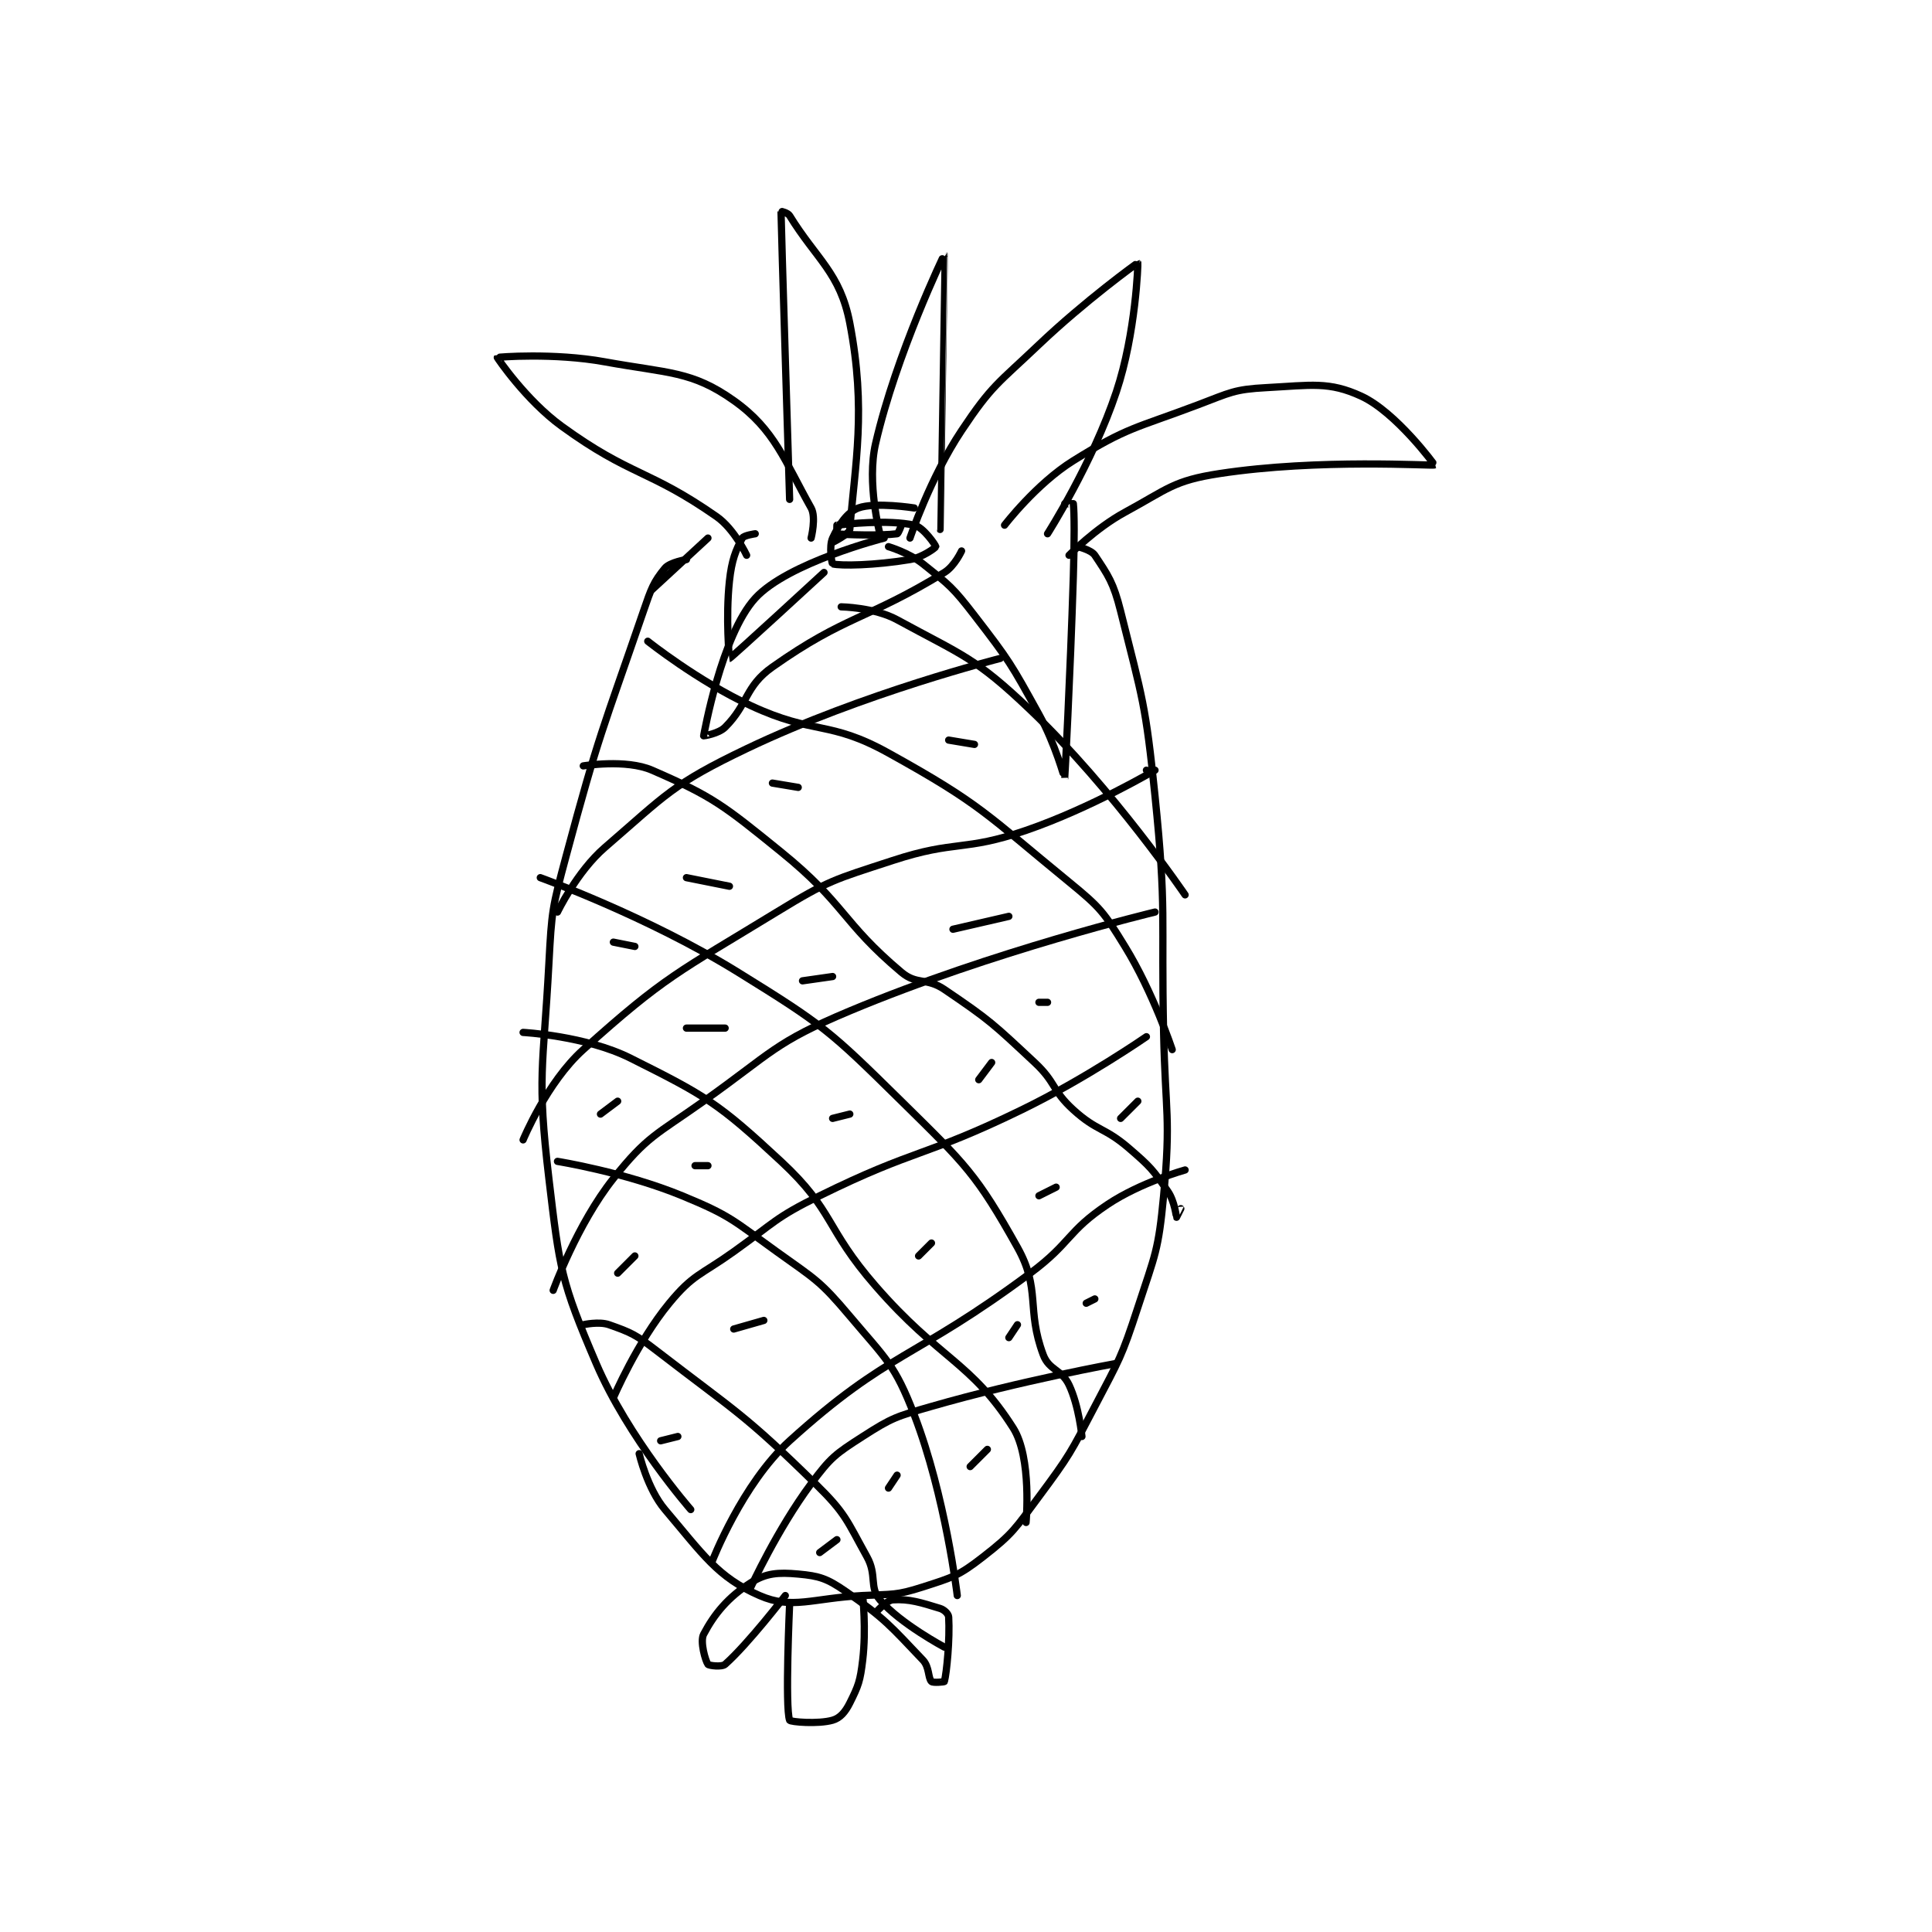 <?xml version="1.0" encoding="utf-8"?>
<!DOCTYPE svg PUBLIC "-//W3C//DTD SVG 1.1//EN" "http://www.w3.org/Graphics/SVG/1.1/DTD/svg11.dtd">
<svg viewBox="0 0 800 800" preserveAspectRatio="xMinYMin meet" xmlns="http://www.w3.org/2000/svg" version="1.1">
<g fill="none" stroke="black" stroke-linecap="round" stroke-linejoin="round" stroke-width="1.685">
<g transform="translate(205.924,87.52) scale(1.78) translate(-176,-48)">
<path id="0" d="M220 129 C220 129 216.158 129.611 215 131 C212.341 134.191 211.777 135.824 210 141 C200.419 168.91 199.654 169.472 192 198 C188.772 210.03 188.662 210.587 188 223 C186.687 247.617 185.174 249.108 188 273 C190.504 294.169 190.805 296.879 199 316 C206.459 333.404 221 350 221 350 "/>
<path id="1" d="M311 126 C311 126 314.146 126.719 315 128 C318.111 132.666 319.346 134.384 321 141 C326.133 161.531 326.812 162.553 329 184 C331.757 211.021 330.409 211.509 331 239 C331.408 257.979 332.721 258.645 331 277 C329.797 289.83 329.056 290.578 325 303 C321.19 314.669 320.734 315.03 315 326 C309.353 336.802 309.201 337.307 302 347 C296.443 354.48 295.976 355.574 289 361 C283.322 365.416 281.991 365.753 275 368 C268.7 370.025 267.963 369.634 261 370 C249.153 370.623 244.638 373.321 237 370 C227.231 365.752 223.798 360.369 215 350 C210.884 345.149 209 337 209 337 "/>
<path id="2" d="M212 136 L225 124 "/>
<path id="3" d="M249 124 C249 124 250.227 119.181 249 117 C242.843 106.055 240.554 98.767 231 92 C221.268 85.106 215.834 85.697 201 83 C189.192 80.853 176.075 81.888 176 82 C175.971 82.043 182.643 91.937 191 98 C207.092 109.675 211.169 107.956 227 119 C231.15 121.895 234 128 234 128 "/>
<path id="4" d="M294 121 C294 121 301.36 111.376 310 106 C322.65 98.129 324.392 98.519 339 93 C346.544 90.15 347.362 89.402 355 89 C365.317 88.457 369.454 87.517 377 91 C385.027 94.705 394.072 106.961 394 107 C393.558 107.241 367.125 105.467 344 109 C333.255 110.642 332.017 112.562 322 118 C315.134 121.727 309 128 309 128 "/>
<path id="5" d="M254 125 C254 125 257.917 123.054 258 122 C259.197 106.734 261.892 94.291 258 74 C255.756 62.297 250.262 59.176 244 49 C243.584 48.325 242 47.965 242 48 C242 50.32 244 115 244 115 "/>
<path id="6" d="M266 124 C266 124 243.57 129.709 236 138 C228.144 146.604 224.102 169.561 224 170 C223.991 170.04 227.477 169.523 229 168 C234.439 162.561 233.576 158.535 240 154 C257.083 141.941 262.022 143.032 280 132 C282.375 130.542 284 127 284 127 "/>
<path id="7" d="M267 126 C267 126 271.758 127.407 275 130 C281.252 135.001 281.969 135.479 287 142 C295.181 152.606 295.505 153.247 302 165 C305.802 171.88 307.997 180.012 308 180 C308.011 179.957 309.266 156.487 310 133 C310.265 124.516 310.247 118.096 310 116 C309.997 115.971 308 116 308 116 "/>
<path id="8" d="M272 124 C272 124 276.689 109.966 284 99 C291.089 88.366 292.387 88.144 302 79 C312.665 68.856 324.938 59.962 325 60 C325.073 60.044 324.559 76.324 320 90 C314.482 106.555 304 123 304 123 "/>
<path id="9" d="M265 123 C265 123 261.898 111.11 264 102 C268.827 81.081 279.994 57.992 280 58 C280.012 58.015 279 122 279 122 "/>
<path id="10" d="M244 372 C244 372 242.901 396.032 244 399 C244.151 399.407 250.632 399.962 254 399 C255.732 398.505 256.939 397.122 258 395 C260.033 390.933 260.413 389.893 261 385 C261.85 377.915 261 370 261 370 "/>
<path id="11" d="M264 374 C264 374 266.525 371.098 268 371 C271.816 370.746 274.596 371.645 279 373 C279.992 373.305 280.957 374.274 281 375 C281.301 380.12 280.54 387.974 280 390 C279.972 390.106 277.353 390.353 277 390 C276.177 389.177 276.547 386.624 275 385 C267.575 377.204 266.156 375.315 257 369 C252.661 366.008 250.892 365.445 246 365 C241.343 364.577 238.525 364.757 235 367 C229.648 370.406 226.447 374.35 224 379 C223.109 380.692 224.406 385.168 225 386 C225.22 386.308 228.232 386.683 229 386 C234.421 381.182 243 370 243 370 "/>
<path id="12" d="M236 123 C236 123 233.344 123.37 233 124 C231.482 126.783 230.524 129.111 230 134 C229.086 142.527 229.978 152.002 230 152 C230.316 151.971 252 132 252 132 "/>
<path id="13" d="M273 117 C273 117 263.899 115.564 260 117 C257.427 117.948 255.438 120.884 254 124 C253.117 125.914 253.827 129.952 254 130 C255.835 130.51 263.873 130.355 272 129 C274.908 128.515 277.973 126.216 278 126 C278.031 125.748 275.117 121.46 273 121 C266.739 119.639 257.223 120.753 255 121 C254.973 121.003 254.965 122.995 255 123 C256.715 123.245 265.399 123.48 269 123 C269.326 122.957 270 121 270 121 "/>
<path id="14" d="M327 178 L327 178 "/>
<path id="15" d="M329 178 C329 178 314.21 186.764 299 192 C284.406 197.024 282.746 194.169 268 199 C254.3 203.488 253.251 203.513 241 211 C217.965 225.077 215.086 225.855 196 243 C187.494 250.641 182 264 182 264 "/>
<path id="16" d="M329 211 C329 211 291.32 220.037 258 234 C240.315 241.411 240.071 243.604 224 255 C212.901 262.87 210.897 263.073 203 273 C194.55 283.623 189 299 189 299 "/>
<path id="17" d="M327 240 C327 240 312.944 249.725 298 257 C275.254 268.074 273.531 265.902 251 277 C240.536 282.154 240.649 283.108 231 290 C223.234 295.547 221.594 295.208 216 302 C208.488 311.122 203 324 203 324 "/>
<path id="18" d="M336 271 C336 271 325.7 273.866 318 279 C308.54 285.307 309.56 287.894 300 295 C272.819 315.202 267.23 312.968 244 334 C232.971 343.985 226 362 226 362 "/>
<path id="19" d="M293 152 C293 152 261.111 160.034 234 173 C216.723 181.263 215.337 183.618 201 196 C194.503 201.611 190 211 190 211 "/>
<path id="20" d="M320 316 C320 316 297.826 319.999 277 326 C268.822 328.356 267.868 328.585 261 333 C254.611 337.107 253.555 337.868 249 344 C241.132 354.592 235 368 235 368 "/>
<path id="21" d="M190 269 C190 269 205.67 271.511 219 277 C230.291 281.649 230.846 282.71 241 290 C249.999 296.461 251.037 296.731 258 305 C266.463 315.05 268.459 316.193 273 328 C280.237 346.815 283 370 283 370 "/>
<path id="22" d="M196 307 C196 307 199.648 306.17 202 307 C207.142 308.815 208.195 309.296 213 313 C231.728 327.436 233.378 327.718 250 344 C257.07 350.925 257.233 352.42 262 361 C264.35 365.23 262.489 368.071 265 371 C269.764 376.558 280 382 280 382 "/>
<path id="23" d="M182 239 C182 239 196.528 239.764 207 245 C224.578 253.789 227.404 255.428 242 269 C254.469 280.594 252.161 284.407 264 298 C278.964 315.18 286.152 315.525 296 331 C300.412 337.933 299 353 299 353 "/>
<path id="24" d="M186 203 C186 203 210.976 211.985 232 225 C251.95 237.35 253.307 238.564 270 255 C284.947 269.717 287.494 272.005 297 289 C302.49 298.815 298.999 303.331 303 314 C304.358 317.622 307.292 317.394 309 321 C311.329 325.917 312 333 312 333 "/>
<path id="25" d="M196 177 C196 177 205.916 175.355 212 178 C226.164 184.158 228.63 186.165 242 197 C256.93 209.098 256.106 213.3 270 225 C273.601 228.032 275.837 226.179 280 229 C290.652 236.216 291.353 236.996 301 246 C306.042 250.706 304.999 252.453 310 257 C315.576 262.069 317.21 260.999 323 266 C327.916 270.246 328.53 270.952 332 276 C333.581 278.3 333.961 281.949 334 282 C334.006 282.009 335 280 335 280 "/>
<path id="26" d="M211 148 C211 148 222.589 157.238 235 163 C249.873 169.905 253.025 166.257 267 174 C288.505 185.915 289.62 188.144 309 204 C316.36 210.022 317.071 210.99 322 219 C328.594 229.715 333 243 333 243 "/>
<path id="27" d="M256 140 C256 140 263.732 140.127 269 143 C284.279 151.334 287.16 151.735 300 164 C319.382 182.515 336 207 336 207 "/>
<path id="28" d="M281 171 L287 172 "/>
<path id="29" d="M240 181 L246 182 "/>
<path id="30" d="M220 203 L230 205 "/>
<path id="31" d="M203 218 L208 219 "/>
<path id="32" d="M220 238 L229 238 "/>
<path id="33" d="M247 227 L254 226 "/>
<path id="34" d="M282 215 L295 212 "/>
<path id="35" d="M302 232 L304 232 "/>
<path id="36" d="M288 250 L291 246 "/>
<path id="37" d="M254 259 L258 258 "/>
<path id="38" d="M222 270 L225 270 "/>
<path id="39" d="M200 258 L204 255 "/>
<path id="40" d="M204 295 L208 291 "/>
<path id="41" d="M231 308 L238 306 "/>
<path id="42" d="M274 291 L277 288 "/>
<path id="43" d="M302 277 L306 275 "/>
<path id="44" d="M321 259 L325 255 "/>
<path id="45" d="M313 302 L315 301 "/>
<path id="46" d="M295 310 L297 307 "/>
<path id="47" d="M214 334 L218 333 "/>
<path id="48" d="M251 360 L255 357 "/>
<path id="49" d="M267 345 L269 342 "/>
<path id="50" d="M286 340 L290 336 "/>
</g>
</g>
</svg>
